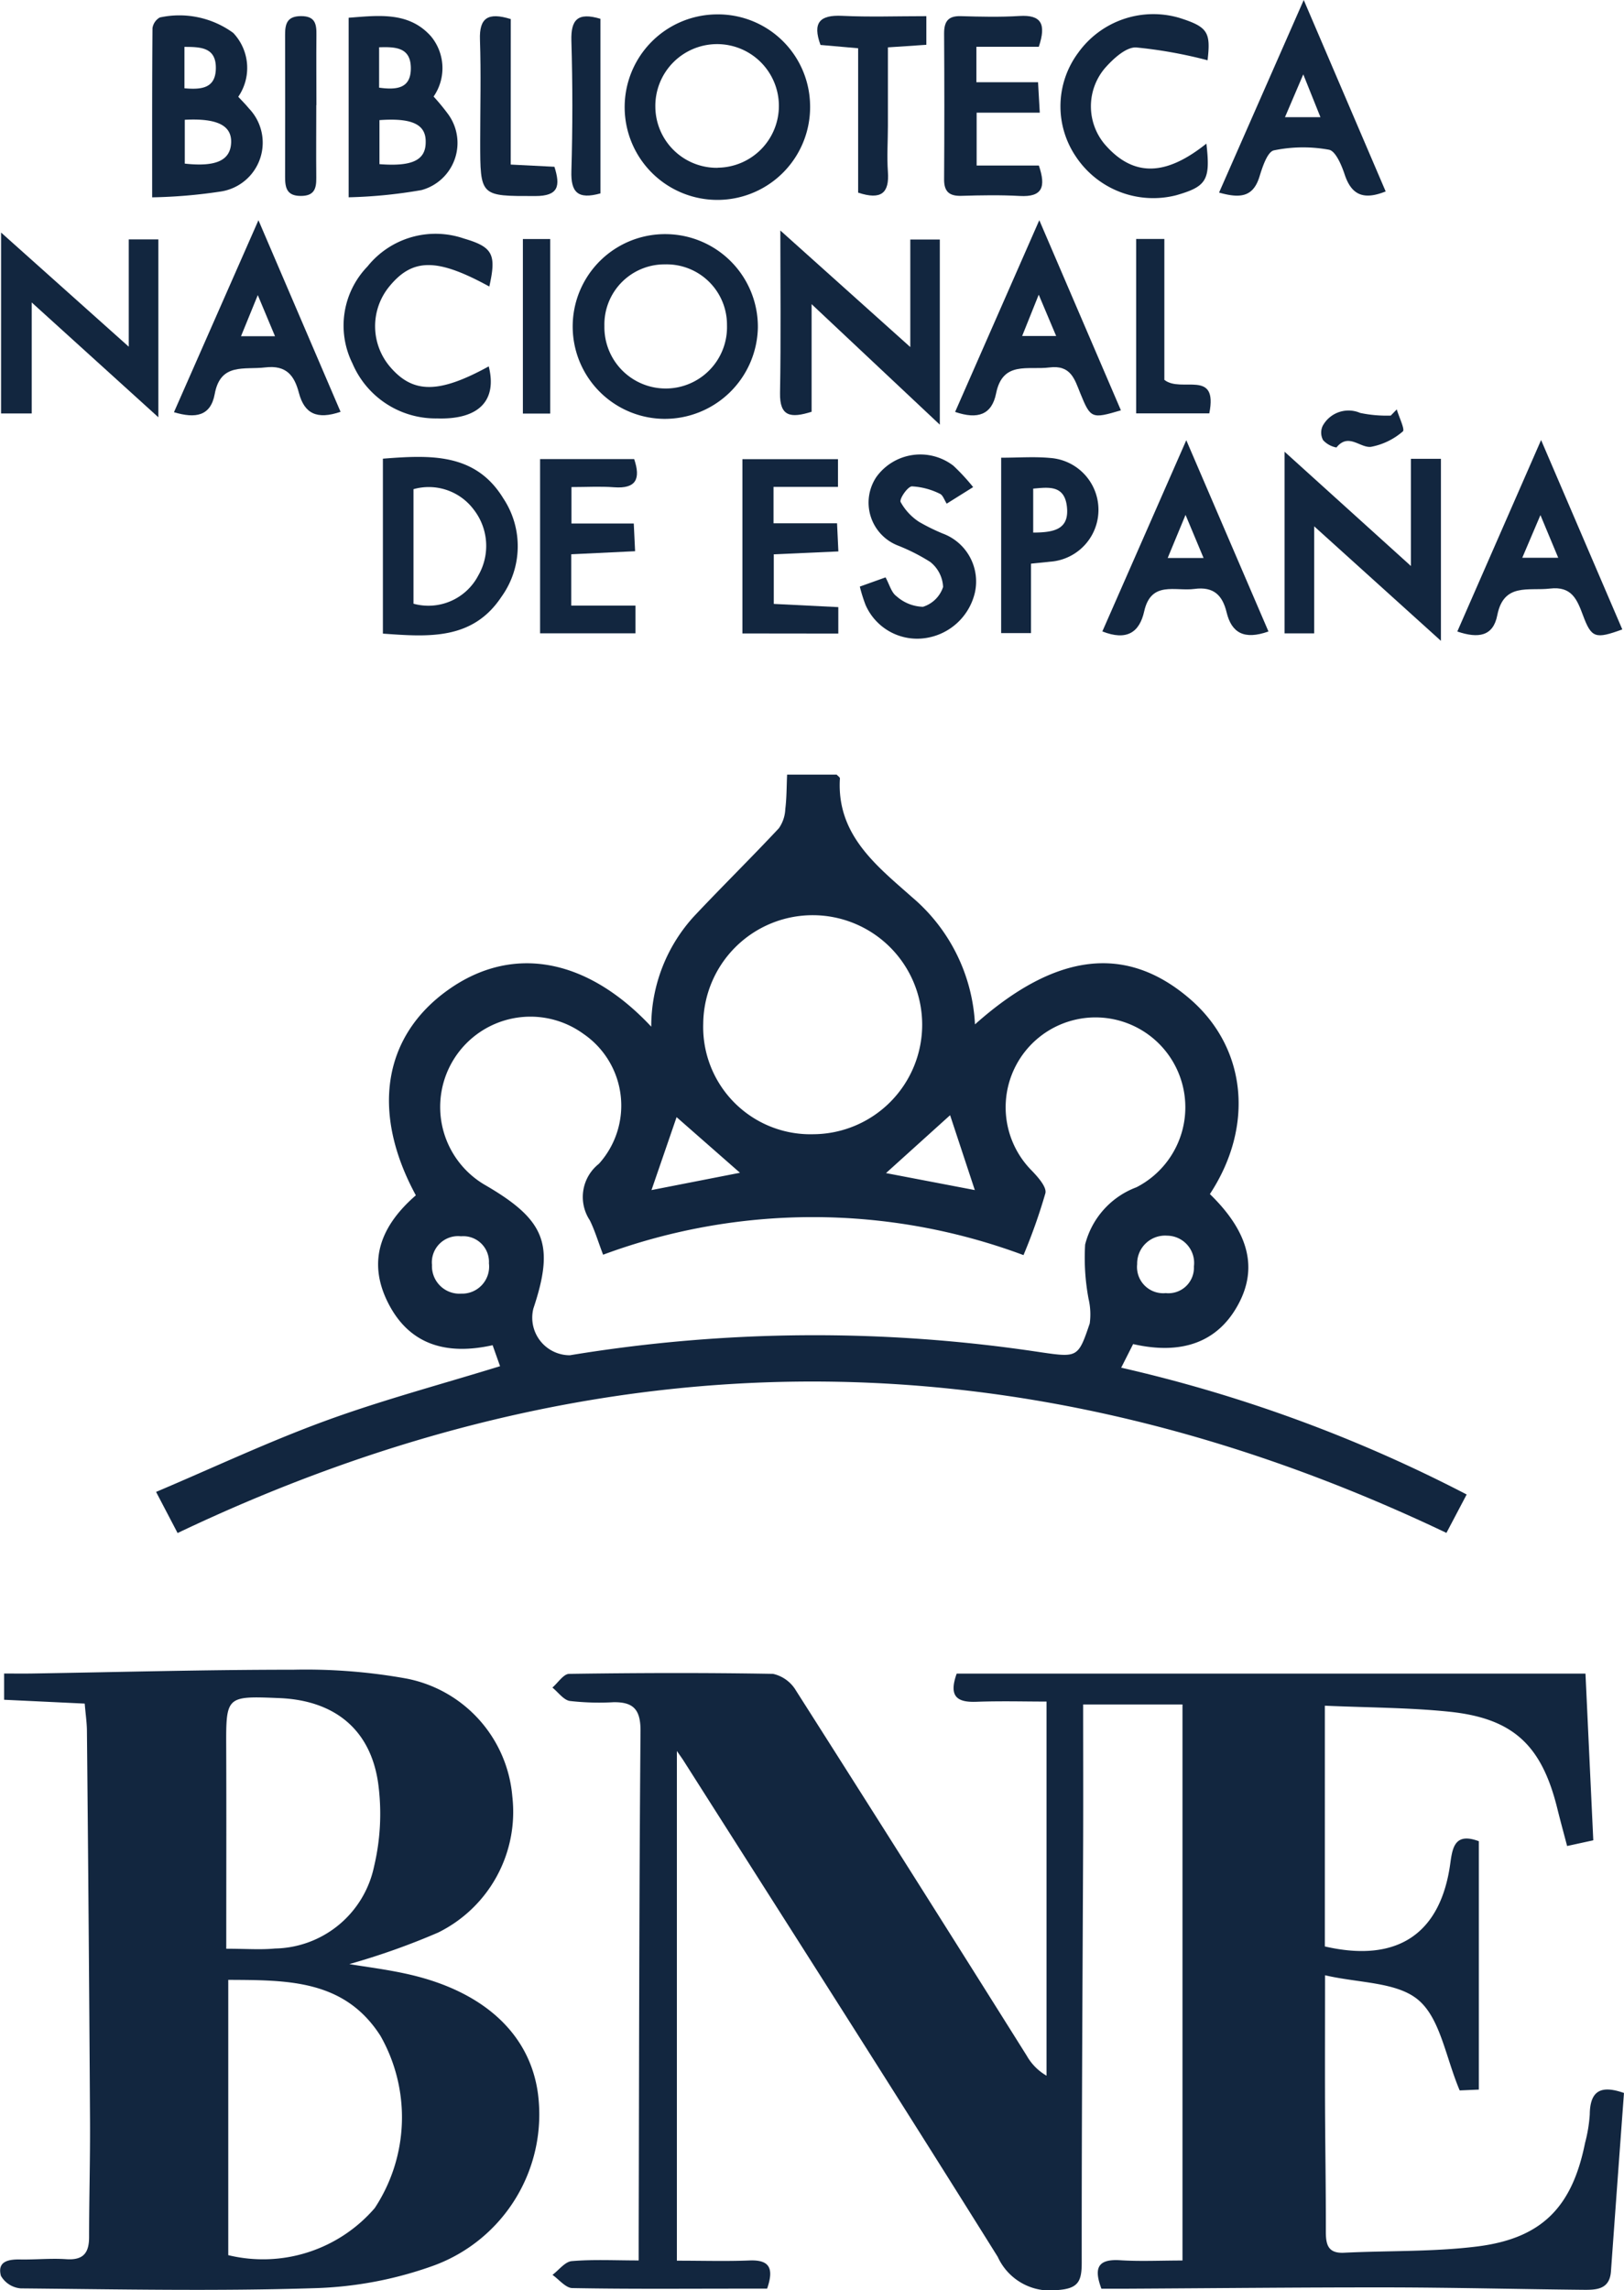<svg xmlns="http://www.w3.org/2000/svg" width="73.77" height="104" viewBox="0 0 73.77 104">
  <g id="_62" data-name="62" transform="translate(-1151.561 -586.909)">
    <path id="Trazado_113214" data-name="Trazado 113214" d="M1313.794,949.774q-.3,4.054-.592,8.106c-.062.844-.7.837-1.3.831-2.866-.029-5.732-.1-8.6-.108-4.042-.006-8.084.037-12.126.058-.363,0-.726,0-1.12,0-.333-.892-.212-1.359.848-1.292.909.058,1.825.012,2.835.012V932.132h-4.512c0,2.062.007,4.11,0,6.158-.025,6.4-.07,12.794-.065,19.191,0,.862-.163,1.181-1.123,1.244a2.61,2.61,0,0,1-2.69-1.507c-4.71-7.539-9.5-15.025-14.27-22.528-.078-.122-.164-.239-.307-.446v23.145c1.192,0,2.25.032,3.3-.01.887-.035,1.127.327.8,1.279h-1.244c-2.536,0-5.072.022-7.607-.025-.3-.006-.6-.388-.9-.6.292-.219.571-.6.88-.625.975-.082,1.961-.03,3.036-.03,0-.445,0-.767,0-1.089.02-7.648.019-15.3.083-22.942.008-.982-.318-1.331-1.229-1.317a11.716,11.716,0,0,1-1.98-.057c-.289-.045-.531-.4-.794-.608.254-.217.506-.62.763-.623,3.087-.044,6.174-.055,9.26,0a1.623,1.623,0,0,1,1.042.758q5.268,8.273,10.482,16.58a2.425,2.425,0,0,0,.9.909V932c-1.01,0-2.1-.031-3.181.01-.868.033-1.28-.223-.9-1.28h28.562c.115,2.446.232,4.961.355,7.57l-1.189.259c-.161-.612-.312-1.163-.449-1.717-.71-2.861-2-4.082-4.911-4.382-1.813-.187-3.646-.183-5.645-.272V943.12c3.3.76,5.279-.574,5.705-3.82.1-.73.24-1.35,1.29-.959V949.62l-.87.038c-.642-1.523-.879-3.254-1.87-4.1-.972-.833-2.711-.769-4.247-1.13,0,2.164-.006,4.029,0,5.894.008,1.912.041,3.824.037,5.735,0,.593.088,1.007.826.971,2.016-.1,4.05-.036,6.047-.284,2.943-.367,4.315-1.79,4.9-4.694a6.751,6.751,0,0,0,.216-1.3C1312.251,949.659,1312.755,949.408,1313.794,949.774Z" transform="translate(-88.464 -267.825)" fill="#12263f"/>
    <path id="Trazado_113215" data-name="Trazado 113215" d="M1243.182,778.774l-.919,1.744c-19.246-9.168-38.388-9.162-57.637.006l-.977-1.867c2.6-1.1,5.107-2.283,7.7-3.23,2.574-.941,5.233-1.648,7.925-2.479l-.338-.953c-2.037.453-3.771.031-4.758-1.942-.976-1.95-.248-3.547,1.271-4.864-2.051-3.776-1.492-7.231,1.479-9.337,2.888-2.048,6.274-1.464,9.214,1.679a7.4,7.4,0,0,1,1.962-5.032c1.263-1.341,2.577-2.633,3.835-3.978a1.63,1.63,0,0,0,.292-.873c.063-.5.057-1.007.082-1.562h2.252c.06.067.15.122.147.172-.16,2.562,1.668,3.967,3.285,5.4a8.1,8.1,0,0,1,2.85,5.769c3.68-3.279,6.88-3.638,9.758-1.161,2.578,2.218,2.944,5.775.913,8.866,1.79,1.741,2.2,3.4,1.247,5.086-.917,1.632-2.518,2.232-4.734,1.726l-.542,1.072A65.775,65.775,0,0,1,1243.182,778.774Zm-39.227-10.888c-.235-.615-.379-1.11-.605-1.564a1.918,1.918,0,0,1,.413-2.563,3.946,3.946,0,0,0-.7-5.9,4.1,4.1,0,1,0-4.421,6.89c2.689,1.572,3.115,2.678,2.146,5.58a1.707,1.707,0,0,0,1.656,2.123,68.437,68.437,0,0,1,21.385-.137c1.682.244,1.708.241,2.231-1.308a3.074,3.074,0,0,0-.054-1.12,10.108,10.108,0,0,1-.155-2.463,3.764,3.764,0,0,1,2.33-2.6,4.081,4.081,0,1,0-4.743-.745c.274.287.675.737.608,1.014a25.473,25.473,0,0,1-.995,2.811A27.419,27.419,0,0,0,1203.955,767.886Zm9.554-5.471a4.973,4.973,0,1,0-5.006-5.02A4.871,4.871,0,0,0,1213.509,762.415Zm7.331,2.536-1.123-3.4-2.912,2.629Zm-13.547-3.312-1.14,3.312,4.019-.786Zm-9.783,8.015a1.228,1.228,0,0,0,1.259-1.375,1.168,1.168,0,0,0-1.269-1.23,1.19,1.19,0,0,0-1.318,1.3A1.249,1.249,0,0,0,1197.51,769.654Zm32.066-2.633a1.27,1.27,0,0,0-1.362,1.295,1.191,1.191,0,0,0,1.3,1.314,1.159,1.159,0,0,0,1.278-1.21A1.239,1.239,0,0,0,1229.576,767.021Z" transform="translate(-24.998 -124.002)" fill="#12263f"/>
    <path id="Trazado_113216" data-name="Trazado 113216" d="M1155.409,931.541l-3.661-.174v-1.191c.443,0,.836.005,1.23,0,3.965-.064,7.93-.174,11.9-.173a25.745,25.745,0,0,1,5.139.4,5.963,5.963,0,0,1,4.816,5.355,6.109,6.109,0,0,1-3.372,6.181,32.305,32.305,0,0,1-4.032,1.431c.753.128,1.774.249,2.77.482,3.392.792,5.446,2.732,5.8,5.414a7.311,7.311,0,0,1-4.707,7.783,17.373,17.373,0,0,1-5.462,1.038c-4.438.141-8.885.05-13.327.009a1.149,1.149,0,0,1-.9-.57c-.175-.655.332-.753.873-.743.7.013,1.4-.061,2.092-.013.774.053,1.042-.277,1.04-1.013,0-1.764.052-3.527.042-5.291q-.053-8.873-.141-17.746C1155.5,932.355,1155.447,932,1155.409,931.541Zm6.521,12.546v12.5a6.7,6.7,0,0,0,6.654-2.138,7.489,7.489,0,0,0,.256-7.826C1167.2,944.066,1164.61,944.1,1161.93,944.086Zm-.091-1.414c.9,0,1.56.053,2.212-.01a4.685,4.685,0,0,0,4.5-3.719,10.34,10.34,0,0,0,.186-3.8c-.353-2.448-2-3.75-4.481-3.852-2.441-.1-2.429-.1-2.419,2.3C1161.848,936.595,1161.839,939.6,1161.839,942.672Z" transform="translate(0 -267.274)" fill="#12263f"/>
    <path id="Trazado_113217" data-name="Trazado 113217" d="M1151.786,634.7l5.8,5.184v-4.874h1.344v8.078l-5.753-5.214v5.042h-1.392Z" transform="translate(-0.176 -37.231)" fill="#12263f"/>
    <path id="Trazado_113218" data-name="Trazado 113218" d="M1317.823,639.567v-4.884h1.341v8.408l-5.824-5.473v4.887c-.953.3-1.452.219-1.434-.848.043-2.48.014-4.962.014-7.383Z" transform="translate(-124.912 -36.898)" fill="#12263f"/>
    <path id="Trazado_113219" data-name="Trazado 113219" d="M1288.389,594a4.212,4.212,0,1,1-4.289-4.117A4.184,4.184,0,0,1,1288.389,594Zm-4.2,2.844a2.806,2.806,0,1,0-2.829-2.769A2.791,2.791,0,0,0,1284.185,596.849Z" transform="translate(-100.03 -2.32)" fill="#12263f"/>
    <path id="Trazado_113220" data-name="Trazado 113220" d="M1422.719,688.329l-5.757-5.2v4.861h-1.346v-8.249l5.74,5.19v-4.867h1.363Z" transform="translate(-205.704 -72.32)" fill="#12263f"/>
    <path id="Trazado_113221" data-name="Trazado 113221" d="M1277.729,639.269a4.231,4.231,0,0,1-4.283,4.136,4.194,4.194,0,0,1,.132-8.388A4.207,4.207,0,0,1,1277.729,639.269Zm-4.21-2.879a2.73,2.73,0,0,0-2.761,2.8,2.785,2.785,0,1,0,5.568-.04A2.741,2.741,0,0,0,1273.519,636.39Z" transform="translate(-91.742 -37.476)" fill="#12263f"/>
    <path id="Trazado_113222" data-name="Trazado 113222" d="M1182.836,598.238c0-2.7-.006-5.193.015-7.684a.668.668,0,0,1,.331-.483,4.155,4.155,0,0,1,3.336.7,2.312,2.312,0,0,1,.229,2.9c.151.164.329.34.487.533a2.243,2.243,0,0,1-1.259,3.766A23.358,23.358,0,0,1,1182.836,598.238Zm1.482-3.521v1.99c1.42.157,2.073-.147,2.105-.951C1186.454,594.978,1185.8,594.639,1184.318,594.716Zm-.016-1.431c.788.069,1.427,0,1.427-.93s-.689-.948-1.427-.95Z" transform="translate(-24.363 -2.368)" fill="#12263f"/>
    <path id="Trazado_113223" data-name="Trazado 113223" d="M1230.269,680.877c2.147-.167,4.2-.272,5.468,1.8a3.929,3.929,0,0,1-.081,4.469c-1.311,1.981-3.317,1.823-5.387,1.675Zm1.39,6.586a2.556,2.556,0,0,0,2.943-1.282,2.685,2.685,0,0,0-.213-3,2.549,2.549,0,0,0-2.73-.919Z" transform="translate(-61.315 -73.14)" fill="#12263f"/>
    <path id="Trazado_113224" data-name="Trazado 113224" d="M1223.229,590.281c1.386-.108,2.738-.278,3.737.839a2.266,2.266,0,0,1,.122,2.739,9.7,9.7,0,0,1,.653.791,2.218,2.218,0,0,1-1.2,3.456,22.071,22.071,0,0,1-3.312.328Zm1.4,4.648v2c1.493.116,2.1-.181,2.1-1C1226.744,595.128,1226.125,594.823,1224.631,594.929Zm-.016-1.473c.809.11,1.451.036,1.441-.9s-.7-.957-1.441-.934Z" transform="translate(-55.831 -2.566)" fill="#12263f"/>
    <path id="Trazado_113225" data-name="Trazado 113225" d="M1406.006,586.909l3.722,8.693c-1.03.413-1.561.142-1.865-.776-.14-.422-.411-1.063-.712-1.118a6.529,6.529,0,0,0-2.5.029c-.295.063-.52.751-.655,1.191-.29.944-.893.991-1.836.726Zm-.021,3.377-.831,1.944h1.611Z" transform="translate(-195.223)" fill="#12263f"/>
    <path id="Trazado_113226" data-name="Trazado 113226" d="M1351.719,632.156l3.707,8.633c-1.326.394-1.377.377-1.844-.771-.263-.649-.429-1.3-1.413-1.174-.966.122-2.114-.309-2.412,1.176-.195.97-.832,1.194-1.862.842Zm-.026,3.382-.753,1.877h1.545Z" transform="translate(-152.948 -35.248)" fill="#12263f"/>
    <path id="Trazado_113227" data-name="Trazado 113227" d="M1454.917,677.332l3.689,8.6c-1.22.442-1.4.4-1.787-.643-.272-.727-.513-1.328-1.5-1.212-.969.114-2.1-.276-2.392,1.209-.185.952-.85,1.069-1.816.74Zm-.03,3.408-.825,1.937h1.633Z" transform="translate(-233.352 -70.441)" fill="#12263f"/>
    <path id="Trazado_113228" data-name="Trazado 113228" d="M1385.711,686.053c-1.109.393-1.675.059-1.9-.863-.188-.783-.59-1.186-1.463-1.069s-1.969-.385-2.283,1.02c-.212.949-.788,1.349-1.9.909l3.813-8.682Zm-2.948-3.337-.819-1.958-.811,1.958Z" transform="translate(-176.53 -70.469)" fill="#12263f"/>
    <path id="Trazado_113229" data-name="Trazado 113229" d="M1194.889,640.864c-1.072.365-1.642.087-1.892-.858-.2-.763-.551-1.275-1.529-1.158-.956.115-2.033-.224-2.295,1.207-.183,1-.864,1.124-1.852.827l3.838-8.718Zm-3.76-5.3-.762,1.867h1.544Z" transform="translate(-27.858 -35.255)" fill="#12263f"/>
    <path id="Trazado_113230" data-name="Trazado 113230" d="M1262.581,689.155v-7.913h4.274c.3.89.1,1.358-.917,1.28-.615-.047-1.237-.009-1.932-.009v1.654h2.831c.023.482.038.8.06,1.259l-2.9.139v2.33h2.918v1.259Z" transform="translate(-86.487 -73.487)" fill="#12263f"/>
    <path id="Trazado_113231" data-name="Trazado 113231" d="M1349.9,591.574h-2.834v1.608h2.8c.028.5.05.872.079,1.383h-2.868v2.4h2.826c.333.978.16,1.44-.867,1.383-.879-.049-1.764-.033-2.645-.006-.561.017-.8-.193-.792-.764q.021-3.308,0-6.616c0-.563.206-.8.776-.779.881.025,1.766.047,2.644-.008C1350.016,590.113,1350.248,590.538,1349.9,591.574Z" transform="translate(-151.152 -2.54)" fill="#12263f"/>
    <path id="Trazado_113232" data-name="Trazado 113232" d="M1228.8,637.373c-2.373-1.3-3.485-1.3-4.549.006a2.843,2.843,0,0,0,.044,3.644c1.046,1.222,2.219,1.216,4.479-.024.387,1.538-.43,2.426-2.349,2.363a4.106,4.106,0,0,1-3.843-2.5,3.86,3.86,0,0,1,.684-4.4,3.962,3.962,0,0,1,4.379-1.269C1228.97,635.58,1229.126,635.917,1228.8,637.373Z" transform="translate(-55.012 -37.453)" fill="#12263f"/>
    <path id="Trazado_113233" data-name="Trazado 113233" d="M1304.171,689.176v-7.913h4.341v1.259h-2.928v1.652h2.886c.022.47.038.815.06,1.278l-2.934.131v2.252l2.931.146v1.2Z" transform="translate(-118.886 -73.503)" fill="#12263f"/>
    <path id="Trazado_113234" data-name="Trazado 113234" d="M1376.175,595.654c.193,1.657.011,1.948-1.375,2.345a4.219,4.219,0,0,1-4.535-1.729,4.071,4.071,0,0,1,.084-4.738,4.2,4.2,0,0,1,4.58-1.594c1.313.413,1.449.65,1.3,1.931a20.632,20.632,0,0,0-3.251-.583c-.465-.015-1.038.518-1.409.937a2.68,2.68,0,0,0-.019,3.452C1373.033,597.4,1374.616,596.894,1376.175,595.654Z" transform="translate(-169.814 -2.223)" fill="#12263f"/>
    <path id="Trazado_113235" data-name="Trazado 113235" d="M1333.461,681.746l-1.2.751c-.108-.162-.176-.394-.315-.45a3.247,3.247,0,0,0-1.266-.335c-.195.008-.578.569-.513.711a2.535,2.535,0,0,0,.835.9,8.93,8.93,0,0,0,1.082.533,2.322,2.322,0,0,1,1.46,2.664,2.708,2.708,0,0,1-2.287,2.087,2.558,2.558,0,0,1-2.682-1.508,7.035,7.035,0,0,1-.262-.836l1.169-.418c.179.326.266.693.5.858a1.882,1.882,0,0,0,1.2.478,1.4,1.4,0,0,0,.914-.9,1.535,1.535,0,0,0-.583-1.136,8.763,8.763,0,0,0-1.463-.743,2.092,2.092,0,0,1-.987-3.113,2.461,2.461,0,0,1,3.5-.514A9.376,9.376,0,0,1,1333.461,681.746Z" transform="translate(-137.695 -72.718)" fill="#12263f"/>
    <path id="Trazado_113236" data-name="Trazado 113236" d="M1357.359,680.884c.785,0,1.514-.056,2.231.012a2.361,2.361,0,0,1-.008,4.71c-.25.029-.5.051-.868.089v3.154h-1.356Zm1.455,1.4v2c.926-.006,1.649-.128,1.531-1.179C1360.233,682.11,1359.5,682.228,1358.814,682.288Z" transform="translate(-160.32 -73.191)" fill="#12263f"/>
    <path id="Trazado_113237" data-name="Trazado 113237" d="M1324.513,590.17v1.3l-1.746.117c0,1.175,0,2.368,0,3.561,0,.7-.05,1.4,0,2.09.069.959-.295,1.293-1.352.946v-6.557l-1.711-.15c-.372-1.022-.026-1.369.982-1.322C1321.923,590.214,1323.165,590.17,1324.513,590.17Z" transform="translate(-130.873 -2.527)" fill="#12263f"/>
    <path id="Trazado_113238" data-name="Trazado 113238" d="M1251.606,596.994l1.985.1c.275.87.192,1.33-.872,1.329-2.5,0-2.5.036-2.5-2.481,0-1.54.041-3.081-.011-4.619-.034-.988.359-1.259,1.4-.936Z" transform="translate(-76.845 -2.612)" fill="#12263f"/>
    <path id="Trazado_113239" data-name="Trazado 113239" d="M1386.4,642.411c.769.613,2.446-.516,2.041,1.522h-3.321v-7.92h1.28Z" transform="translate(-181.948 -38.253)" fill="#12263f"/>
    <path id="Trazado_113240" data-name="Trazado 113240" d="M1270.33,598.31c-1.035.288-1.349-.055-1.321-1.009q.087-2.962,0-5.928c-.026-.954.288-1.3,1.32-.991Z" transform="translate(-91.493 -2.619)" fill="#12263f"/>
    <path id="Trazado_113241" data-name="Trazado 113241" d="M1211.588,594.249c0,1.1-.011,2.2,0,3.3.007.51-.1.831-.717.826s-.7-.364-.7-.854q.008-3.242,0-6.483c0-.512.118-.829.731-.828.641,0,.7.367.692.855-.01,1.062,0,2.125,0,3.187Z" transform="translate(-45.66 -2.569)" fill="#12263f"/>
    <path id="Trazado_113242" data-name="Trazado 113242" d="M1260.3,636.028v7.926h-1.24v-7.926Z" transform="translate(-83.747 -38.265)" fill="#12263f"/>
    <path id="Trazado_113243" data-name="Trazado 113243" d="M1426.574,671.035c.1.347.382.916.275,1a3.064,3.064,0,0,1-1.445.7c-.5.059-1.024-.65-1.57.03a1.094,1.094,0,0,1-.605-.331.716.716,0,0,1-.019-.652,1.335,1.335,0,0,1,1.7-.587,5.831,5.831,0,0,0,1.392.121Z" transform="translate(-211.565 -65.536)" fill="#12263f"/>
  </g>
</svg>
